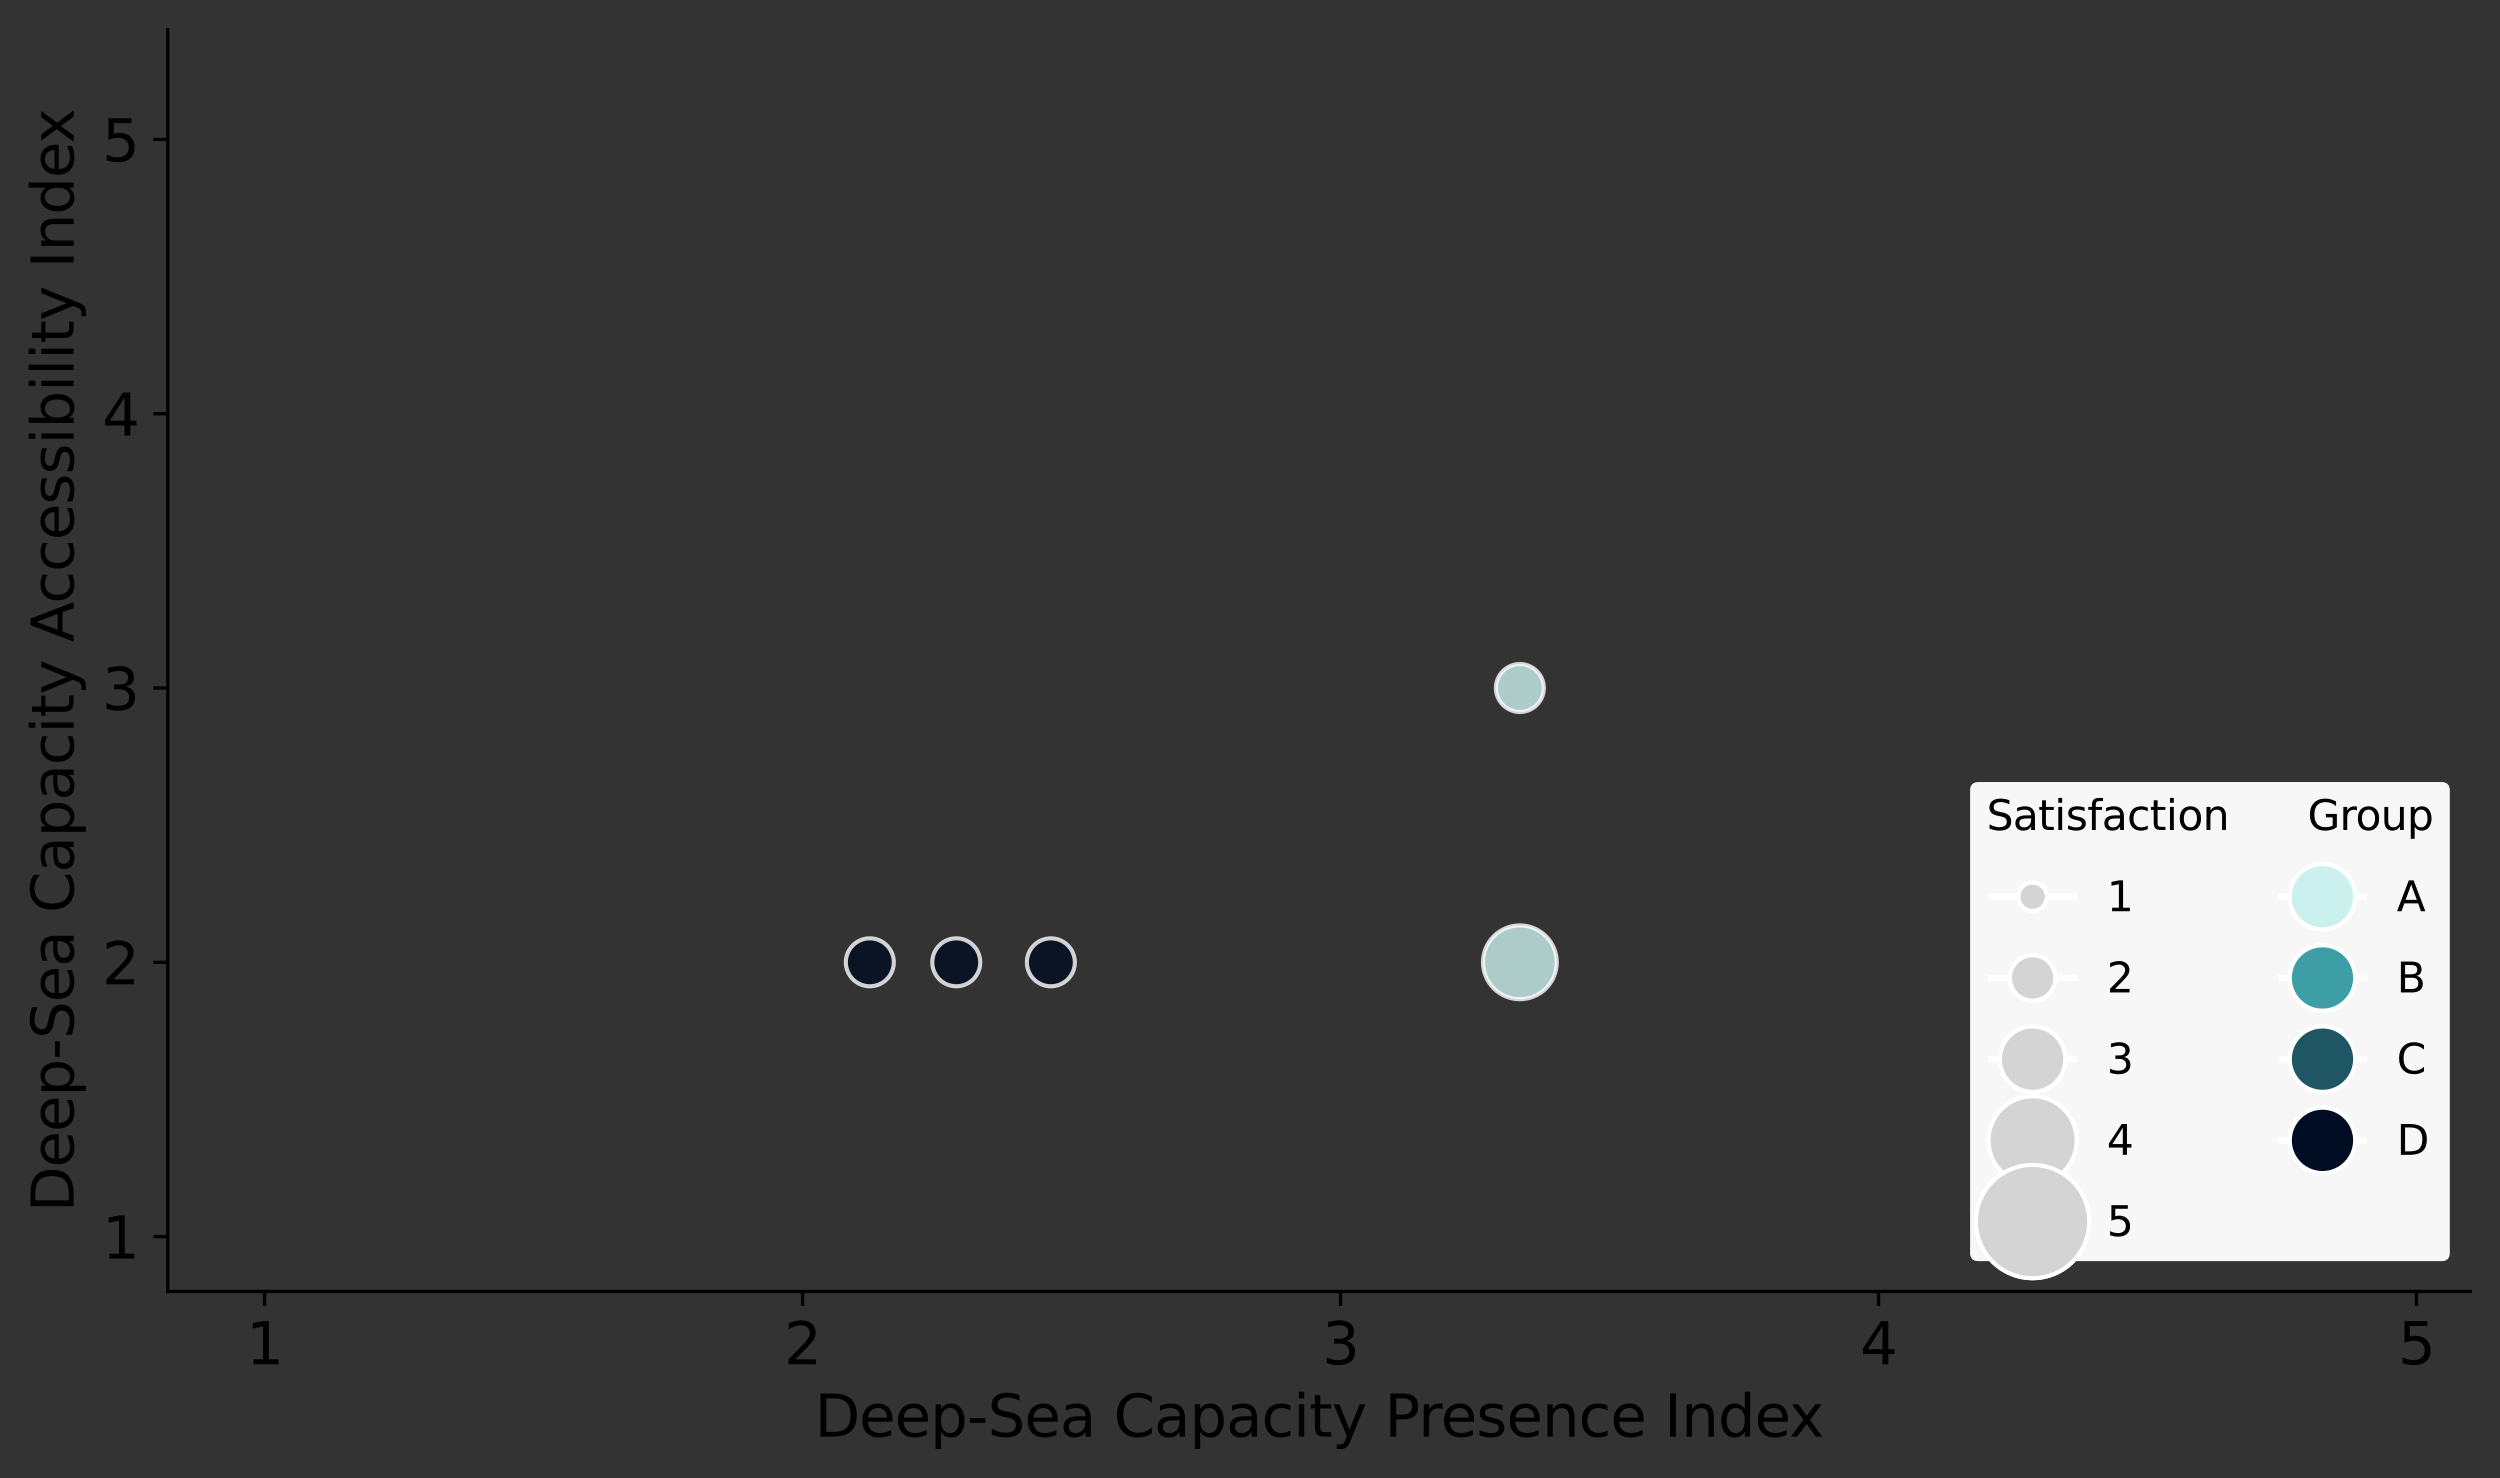 <?xml version="1.0" encoding="utf-8" standalone="no"?>
<!DOCTYPE svg PUBLIC "-//W3C//DTD SVG 1.1//EN"
  "http://www.w3.org/Graphics/SVG/1.1/DTD/svg11.dtd">
<svg xmlns:xlink="http://www.w3.org/1999/xlink" width="605.857pt" height="358.274pt" viewBox="0 0 605.857 358.274" xmlns="http://www.w3.org/2000/svg" version="1.1">
 <rect x="0" y="0" width="605.857" height="358.274" fill="#333333" stroke="none"/>
 <defs>
  <style type="text/css">*{stroke-linejoin: round; stroke-linecap: butt}</style>
 </defs>
 <g id="figure_1">
  <g id="patch_1">
   <path d="M 0 358.274 
L 605.857 358.274 
L 605.857 0 
L 0 0 
L 0 358.274 
z
" style="fill: none"/>
  </g>
  <g id="axes_1">
   <g id="patch_2">
    <path d="M 40.657 312.975 
L 598.657 312.975 
L 598.657 7.2 
L 40.657 7.2 
L 40.657 312.975 
z
" style="fill: none"/>
   </g>
   <g id="PathCollection_1">
    <path d="M 368.33 242.152 
C 370.702 242.152 372.977 241.209 374.654 239.532 
C 376.332 237.855 377.274 235.58 377.274 233.208 
C 377.274 230.836 376.332 228.56 374.654 226.883 
C 372.977 225.206 370.702 224.263 368.33 224.263 
C 365.958 224.263 363.683 225.206 362.005 226.883 
C 360.328 228.56 359.385 230.836 359.385 233.208 
C 359.385 235.58 360.328 237.855 362.005 239.532 
C 363.683 241.209 365.958 242.152 368.33 242.152 
z
" clip-path="url(#p5c97444341)" style="fill: #caf1ee; fill-opacity: 0.8; stroke: #ffffff; stroke-opacity: 0.8"/>
    <path d="M 254.671 239.017 
C 256.211 239.017 257.689 238.405 258.778 237.316 
C 259.868 236.226 260.48 234.748 260.48 233.208 
C 260.48 231.667 259.868 230.189 258.778 229.1 
C 257.689 228.01 256.211 227.398 254.671 227.398 
C 253.13 227.398 251.652 228.01 250.563 229.1 
C 249.473 230.189 248.861 231.667 248.861 233.208 
C 248.861 234.748 249.473 236.226 250.563 237.316 
C 251.652 238.405 253.13 239.017 254.671 239.017 
z
" clip-path="url(#p5c97444341)" style="fill: #000d22; fill-opacity: 0.8; stroke: #ffffff; stroke-opacity: 0.8"/>
    <path d="M 210.795 239.017 
C 212.335 239.017 213.813 238.405 214.903 237.316 
C 215.992 236.226 216.604 234.748 216.604 233.208 
C 216.604 231.667 215.992 230.189 214.903 229.1 
C 213.813 228.01 212.335 227.398 210.795 227.398 
C 209.254 227.398 207.776 228.01 206.687 229.1 
C 205.597 230.189 204.985 231.667 204.985 233.208 
C 204.985 234.748 205.597 236.226 206.687 237.316 
C 207.776 238.405 209.254 239.017 210.795 239.017 
z
" clip-path="url(#p5c97444341)" style="fill: #000d22; fill-opacity: 0.8; stroke: #ffffff; stroke-opacity: 0.8"/>
    <path d="M 368.33 172.544 
C 369.87 172.544 371.348 171.932 372.438 170.843 
C 373.527 169.753 374.139 168.275 374.139 166.735 
C 374.139 165.194 373.527 163.716 372.438 162.627 
C 371.348 161.537 369.87 160.925 368.33 160.925 
C 366.789 160.925 365.311 161.537 364.222 162.627 
C 363.132 163.716 362.52 165.194 362.52 166.735 
C 362.52 168.275 363.132 169.753 364.222 170.843 
C 365.311 171.932 366.789 172.544 368.33 172.544 
z
" clip-path="url(#p5c97444341)" style="fill: #caf1ee; fill-opacity: 0.8; stroke: #ffffff; stroke-opacity: 0.8"/>
    <path d="M 231.748 239.017 
C 233.288 239.017 234.766 238.405 235.856 237.316 
C 236.945 236.226 237.557 234.748 237.557 233.208 
C 237.557 231.667 236.945 230.189 235.856 229.1 
C 234.766 228.01 233.288 227.398 231.748 227.398 
C 230.207 227.398 228.729 228.01 227.64 229.1 
C 226.55 230.189 225.938 231.667 225.938 233.208 
C 225.938 234.748 226.55 236.226 227.64 237.316 
C 228.729 238.405 230.207 239.017 231.748 239.017 
z
" clip-path="url(#p5c97444341)" style="fill: #000d22; fill-opacity: 0.8; stroke: #ffffff; stroke-opacity: 0.8"/>
   </g>
   <g id="matplotlib.axis_1">
    <g id="xtick_1">
     <g id="line2d_1">
      <defs>
       <path id="m803b9fc4e2" d="M 0 0 
L 0 3.5 
" style="stroke: #000000; stroke-width: 0.8"/>
      </defs>
      <g>
       <use xlink:href="#m803b9fc4e2" x="64.124" y="312.975" style="stroke: #000000; stroke-width: 0.8"/>
      </g>
     </g>
     <g id="text_1">
      <!-- 1 -->
      <g transform="translate(59.67 330.613)scale(0.14 -0.14)">
       <defs>
        <path id="DejaVuSans-31" d="M 794 531 
L 1825 531 
L 1825 4091 
L 703 3866 
L 703 4441 
L 1819 4666 
L 2450 4666 
L 2450 531 
L 3481 531 
L 3481 0 
L 794 0 
L 794 531 
z
" transform="scale(0.016)"/>
       </defs>
       <use xlink:href="#DejaVuSans-31"/>
      </g>
     </g>
    </g>
    <g id="xtick_2">
     <g id="line2d_2">
      <g>
       <use xlink:href="#m803b9fc4e2" x="194.498" y="312.975" style="stroke: #000000; stroke-width: 0.8"/>
      </g>
     </g>
     <g id="text_2">
      <!-- 2 -->
      <g transform="translate(190.044 330.613)scale(0.14 -0.14)">
       <defs>
        <path id="DejaVuSans-32" d="M 1228 531 
L 3431 531 
L 3431 0 
L 469 0 
L 469 531 
Q 828 903 1448 1529 
Q 2069 2156 2228 2338 
Q 2531 2678 2651 2914 
Q 2772 3150 2772 3378 
Q 2772 3750 2511 3984 
Q 2250 4219 1831 4219 
Q 1534 4219 1204 4116 
Q 875 4013 500 3803 
L 500 4441 
Q 881 4594 1212 4672 
Q 1544 4750 1819 4750 
Q 2544 4750 2975 4387 
Q 3406 4025 3406 3419 
Q 3406 3131 3298 2873 
Q 3191 2616 2906 2266 
Q 2828 2175 2409 1742 
Q 1991 1309 1228 531 
z
" transform="scale(0.016)"/>
       </defs>
       <use xlink:href="#DejaVuSans-32"/>
      </g>
     </g>
    </g>
    <g id="xtick_3">
     <g id="line2d_3">
      <g>
       <use xlink:href="#m803b9fc4e2" x="324.872" y="312.975" style="stroke: #000000; stroke-width: 0.8"/>
      </g>
     </g>
     <g id="text_3">
      <!-- 3 -->
      <g transform="translate(320.418 330.613)scale(0.14 -0.14)">
       <defs>
        <path id="DejaVuSans-33" d="M 2597 2516 
Q 3050 2419 3304 2112 
Q 3559 1806 3559 1356 
Q 3559 666 3084 287 
Q 2609 -91 1734 -91 
Q 1441 -91 1130 -33 
Q 819 25 488 141 
L 488 750 
Q 750 597 1062 519 
Q 1375 441 1716 441 
Q 2309 441 2620 675 
Q 2931 909 2931 1356 
Q 2931 1769 2642 2001 
Q 2353 2234 1838 2234 
L 1294 2234 
L 1294 2753 
L 1863 2753 
Q 2328 2753 2575 2939 
Q 2822 3125 2822 3475 
Q 2822 3834 2567 4026 
Q 2313 4219 1838 4219 
Q 1578 4219 1281 4162 
Q 984 4106 628 3988 
L 628 4550 
Q 988 4650 1302 4700 
Q 1616 4750 1894 4750 
Q 2613 4750 3031 4423 
Q 3450 4097 3450 3541 
Q 3450 3153 3228 2886 
Q 3006 2619 2597 2516 
z
" transform="scale(0.016)"/>
       </defs>
       <use xlink:href="#DejaVuSans-33"/>
      </g>
     </g>
    </g>
    <g id="xtick_4">
     <g id="line2d_4">
      <g>
       <use xlink:href="#m803b9fc4e2" x="455.246" y="312.975" style="stroke: #000000; stroke-width: 0.8"/>
      </g>
     </g>
     <g id="text_4">
      <!-- 4 -->
      <g transform="translate(450.792 330.613)scale(0.14 -0.14)">
       <defs>
        <path id="DejaVuSans-34" d="M 2419 4116 
L 825 1625 
L 2419 1625 
L 2419 4116 
z
M 2253 4666 
L 3047 4666 
L 3047 1625 
L 3713 1625 
L 3713 1100 
L 3047 1100 
L 3047 0 
L 2419 0 
L 2419 1100 
L 313 1100 
L 313 1709 
L 2253 4666 
z
" transform="scale(0.016)"/>
       </defs>
       <use xlink:href="#DejaVuSans-34"/>
      </g>
     </g>
    </g>
    <g id="xtick_5">
     <g id="line2d_5">
      <g>
       <use xlink:href="#m803b9fc4e2" x="585.619" y="312.975" style="stroke: #000000; stroke-width: 0.8"/>
      </g>
     </g>
     <g id="text_5">
      <!-- 5 -->
      <g transform="translate(581.166 330.613)scale(0.14 -0.14)">
       <defs>
        <path id="DejaVuSans-35" d="M 691 4666 
L 3169 4666 
L 3169 4134 
L 1269 4134 
L 1269 2991 
Q 1406 3038 1543 3061 
Q 1681 3084 1819 3084 
Q 2600 3084 3056 2656 
Q 3513 2228 3513 1497 
Q 3513 744 3044 326 
Q 2575 -91 1722 -91 
Q 1428 -91 1123 -41 
Q 819 9 494 109 
L 494 744 
Q 775 591 1075 516 
Q 1375 441 1709 441 
Q 2250 441 2565 725 
Q 2881 1009 2881 1497 
Q 2881 1984 2565 2268 
Q 2250 2553 1709 2553 
Q 1456 2553 1204 2497 
Q 953 2441 691 2322 
L 691 4666 
z
" transform="scale(0.016)"/>
       </defs>
       <use xlink:href="#DejaVuSans-35"/>
      </g>
     </g>
    </g>
    <g id="text_6">
     <!-- Deep-Sea Capacity Presence Index -->
     <g transform="translate(197.431 348.162)scale(0.14 -0.14)">
      <defs>
       <path id="DejaVuSans-44" d="M 1259 4147 
L 1259 519 
L 2022 519 
Q 2988 519 3436 956 
Q 3884 1394 3884 2338 
Q 3884 3275 3436 3711 
Q 2988 4147 2022 4147 
L 1259 4147 
z
M 628 4666 
L 1925 4666 
Q 3281 4666 3915 4102 
Q 4550 3538 4550 2338 
Q 4550 1131 3912 565 
Q 3275 0 1925 0 
L 628 0 
L 628 4666 
z
" transform="scale(0.016)"/>
       <path id="DejaVuSans-65" d="M 3597 1894 
L 3597 1613 
L 953 1613 
Q 991 1019 1311 708 
Q 1631 397 2203 397 
Q 2534 397 2845 478 
Q 3156 559 3463 722 
L 3463 178 
Q 3153 47 2828 -22 
Q 2503 -91 2169 -91 
Q 1331 -91 842 396 
Q 353 884 353 1716 
Q 353 2575 817 3079 
Q 1281 3584 2069 3584 
Q 2775 3584 3186 3129 
Q 3597 2675 3597 1894 
z
M 3022 2063 
Q 3016 2534 2758 2815 
Q 2500 3097 2075 3097 
Q 1594 3097 1305 2825 
Q 1016 2553 972 2059 
L 3022 2063 
z
" transform="scale(0.016)"/>
       <path id="DejaVuSans-70" d="M 1159 525 
L 1159 -1331 
L 581 -1331 
L 581 3500 
L 1159 3500 
L 1159 2969 
Q 1341 3281 1617 3432 
Q 1894 3584 2278 3584 
Q 2916 3584 3314 3078 
Q 3713 2572 3713 1747 
Q 3713 922 3314 415 
Q 2916 -91 2278 -91 
Q 1894 -91 1617 61 
Q 1341 213 1159 525 
z
M 3116 1747 
Q 3116 2381 2855 2742 
Q 2594 3103 2138 3103 
Q 1681 3103 1420 2742 
Q 1159 2381 1159 1747 
Q 1159 1113 1420 752 
Q 1681 391 2138 391 
Q 2594 391 2855 752 
Q 3116 1113 3116 1747 
z
" transform="scale(0.016)"/>
       <path id="DejaVuSans-2d" d="M 313 2009 
L 1997 2009 
L 1997 1497 
L 313 1497 
L 313 2009 
z
" transform="scale(0.016)"/>
       <path id="DejaVuSans-53" d="M 3425 4513 
L 3425 3897 
Q 3066 4069 2747 4153 
Q 2428 4238 2131 4238 
Q 1616 4238 1336 4038 
Q 1056 3838 1056 3469 
Q 1056 3159 1242 3001 
Q 1428 2844 1947 2747 
L 2328 2669 
Q 3034 2534 3370 2195 
Q 3706 1856 3706 1288 
Q 3706 609 3251 259 
Q 2797 -91 1919 -91 
Q 1588 -91 1214 -16 
Q 841 59 441 206 
L 441 856 
Q 825 641 1194 531 
Q 1563 422 1919 422 
Q 2459 422 2753 634 
Q 3047 847 3047 1241 
Q 3047 1584 2836 1778 
Q 2625 1972 2144 2069 
L 1759 2144 
Q 1053 2284 737 2584 
Q 422 2884 422 3419 
Q 422 4038 858 4394 
Q 1294 4750 2059 4750 
Q 2388 4750 2728 4690 
Q 3069 4631 3425 4513 
z
" transform="scale(0.016)"/>
       <path id="DejaVuSans-61" d="M 2194 1759 
Q 1497 1759 1228 1600 
Q 959 1441 959 1056 
Q 959 750 1161 570 
Q 1363 391 1709 391 
Q 2188 391 2477 730 
Q 2766 1069 2766 1631 
L 2766 1759 
L 2194 1759 
z
M 3341 1997 
L 3341 0 
L 2766 0 
L 2766 531 
Q 2569 213 2275 61 
Q 1981 -91 1556 -91 
Q 1019 -91 701 211 
Q 384 513 384 1019 
Q 384 1609 779 1909 
Q 1175 2209 1959 2209 
L 2766 2209 
L 2766 2266 
Q 2766 2663 2505 2880 
Q 2244 3097 1772 3097 
Q 1472 3097 1187 3025 
Q 903 2953 641 2809 
L 641 3341 
Q 956 3463 1253 3523 
Q 1550 3584 1831 3584 
Q 2591 3584 2966 3190 
Q 3341 2797 3341 1997 
z
" transform="scale(0.016)"/>
       <path id="DejaVuSans-20" transform="scale(0.016)"/>
       <path id="DejaVuSans-43" d="M 4122 4306 
L 4122 3641 
Q 3803 3938 3442 4084 
Q 3081 4231 2675 4231 
Q 1875 4231 1450 3742 
Q 1025 3253 1025 2328 
Q 1025 1406 1450 917 
Q 1875 428 2675 428 
Q 3081 428 3442 575 
Q 3803 722 4122 1019 
L 4122 359 
Q 3791 134 3420 21 
Q 3050 -91 2638 -91 
Q 1578 -91 968 557 
Q 359 1206 359 2328 
Q 359 3453 968 4101 
Q 1578 4750 2638 4750 
Q 3056 4750 3426 4639 
Q 3797 4528 4122 4306 
z
" transform="scale(0.016)"/>
       <path id="DejaVuSans-63" d="M 3122 3366 
L 3122 2828 
Q 2878 2963 2633 3030 
Q 2388 3097 2138 3097 
Q 1578 3097 1268 2742 
Q 959 2388 959 1747 
Q 959 1106 1268 751 
Q 1578 397 2138 397 
Q 2388 397 2633 464 
Q 2878 531 3122 666 
L 3122 134 
Q 2881 22 2623 -34 
Q 2366 -91 2075 -91 
Q 1284 -91 818 406 
Q 353 903 353 1747 
Q 353 2603 823 3093 
Q 1294 3584 2113 3584 
Q 2378 3584 2631 3529 
Q 2884 3475 3122 3366 
z
" transform="scale(0.016)"/>
       <path id="DejaVuSans-69" d="M 603 3500 
L 1178 3500 
L 1178 0 
L 603 0 
L 603 3500 
z
M 603 4863 
L 1178 4863 
L 1178 4134 
L 603 4134 
L 603 4863 
z
" transform="scale(0.016)"/>
       <path id="DejaVuSans-74" d="M 1172 4494 
L 1172 3500 
L 2356 3500 
L 2356 3053 
L 1172 3053 
L 1172 1153 
Q 1172 725 1289 603 
Q 1406 481 1766 481 
L 2356 481 
L 2356 0 
L 1766 0 
Q 1100 0 847 248 
Q 594 497 594 1153 
L 594 3053 
L 172 3053 
L 172 3500 
L 594 3500 
L 594 4494 
L 1172 4494 
z
" transform="scale(0.016)"/>
       <path id="DejaVuSans-79" d="M 2059 -325 
Q 1816 -950 1584 -1140 
Q 1353 -1331 966 -1331 
L 506 -1331 
L 506 -850 
L 844 -850 
Q 1081 -850 1212 -737 
Q 1344 -625 1503 -206 
L 1606 56 
L 191 3500 
L 800 3500 
L 1894 763 
L 2988 3500 
L 3597 3500 
L 2059 -325 
z
" transform="scale(0.016)"/>
       <path id="DejaVuSans-50" d="M 1259 4147 
L 1259 2394 
L 2053 2394 
Q 2494 2394 2734 2622 
Q 2975 2850 2975 3272 
Q 2975 3691 2734 3919 
Q 2494 4147 2053 4147 
L 1259 4147 
z
M 628 4666 
L 2053 4666 
Q 2838 4666 3239 4311 
Q 3641 3956 3641 3272 
Q 3641 2581 3239 2228 
Q 2838 1875 2053 1875 
L 1259 1875 
L 1259 0 
L 628 0 
L 628 4666 
z
" transform="scale(0.016)"/>
       <path id="DejaVuSans-72" d="M 2631 2963 
Q 2534 3019 2420 3045 
Q 2306 3072 2169 3072 
Q 1681 3072 1420 2755 
Q 1159 2438 1159 1844 
L 1159 0 
L 581 0 
L 581 3500 
L 1159 3500 
L 1159 2956 
Q 1341 3275 1631 3429 
Q 1922 3584 2338 3584 
Q 2397 3584 2469 3576 
Q 2541 3569 2628 3553 
L 2631 2963 
z
" transform="scale(0.016)"/>
       <path id="DejaVuSans-73" d="M 2834 3397 
L 2834 2853 
Q 2591 2978 2328 3040 
Q 2066 3103 1784 3103 
Q 1356 3103 1142 2972 
Q 928 2841 928 2578 
Q 928 2378 1081 2264 
Q 1234 2150 1697 2047 
L 1894 2003 
Q 2506 1872 2764 1633 
Q 3022 1394 3022 966 
Q 3022 478 2636 193 
Q 2250 -91 1575 -91 
Q 1294 -91 989 -36 
Q 684 19 347 128 
L 347 722 
Q 666 556 975 473 
Q 1284 391 1588 391 
Q 1994 391 2212 530 
Q 2431 669 2431 922 
Q 2431 1156 2273 1281 
Q 2116 1406 1581 1522 
L 1381 1569 
Q 847 1681 609 1914 
Q 372 2147 372 2553 
Q 372 3047 722 3315 
Q 1072 3584 1716 3584 
Q 2034 3584 2315 3537 
Q 2597 3491 2834 3397 
z
" transform="scale(0.016)"/>
       <path id="DejaVuSans-6e" d="M 3513 2113 
L 3513 0 
L 2938 0 
L 2938 2094 
Q 2938 2591 2744 2837 
Q 2550 3084 2163 3084 
Q 1697 3084 1428 2787 
Q 1159 2491 1159 1978 
L 1159 0 
L 581 0 
L 581 3500 
L 1159 3500 
L 1159 2956 
Q 1366 3272 1645 3428 
Q 1925 3584 2291 3584 
Q 2894 3584 3203 3211 
Q 3513 2838 3513 2113 
z
" transform="scale(0.016)"/>
       <path id="DejaVuSans-49" d="M 628 4666 
L 1259 4666 
L 1259 0 
L 628 0 
L 628 4666 
z
" transform="scale(0.016)"/>
       <path id="DejaVuSans-64" d="M 2906 2969 
L 2906 4863 
L 3481 4863 
L 3481 0 
L 2906 0 
L 2906 525 
Q 2725 213 2448 61 
Q 2172 -91 1784 -91 
Q 1150 -91 751 415 
Q 353 922 353 1747 
Q 353 2572 751 3078 
Q 1150 3584 1784 3584 
Q 2172 3584 2448 3432 
Q 2725 3281 2906 2969 
z
M 947 1747 
Q 947 1113 1208 752 
Q 1469 391 1925 391 
Q 2381 391 2643 752 
Q 2906 1113 2906 1747 
Q 2906 2381 2643 2742 
Q 2381 3103 1925 3103 
Q 1469 3103 1208 2742 
Q 947 2381 947 1747 
z
" transform="scale(0.016)"/>
       <path id="DejaVuSans-78" d="M 3513 3500 
L 2247 1797 
L 3578 0 
L 2900 0 
L 1881 1375 
L 863 0 
L 184 0 
L 1544 1831 
L 300 3500 
L 978 3500 
L 1906 2253 
L 2834 3500 
L 3513 3500 
z
" transform="scale(0.016)"/>
      </defs>
      <use xlink:href="#DejaVuSans-44"/>
      <use xlink:href="#DejaVuSans-65" x="77.002"/>
      <use xlink:href="#DejaVuSans-65" x="138.525"/>
      <use xlink:href="#DejaVuSans-70" x="200.049"/>
      <use xlink:href="#DejaVuSans-2d" x="263.525"/>
      <use xlink:href="#DejaVuSans-53" x="299.609"/>
      <use xlink:href="#DejaVuSans-65" x="363.086"/>
      <use xlink:href="#DejaVuSans-61" x="424.609"/>
      <use xlink:href="#DejaVuSans-20" x="485.889"/>
      <use xlink:href="#DejaVuSans-43" x="517.676"/>
      <use xlink:href="#DejaVuSans-61" x="587.5"/>
      <use xlink:href="#DejaVuSans-70" x="648.779"/>
      <use xlink:href="#DejaVuSans-61" x="712.256"/>
      <use xlink:href="#DejaVuSans-63" x="773.535"/>
      <use xlink:href="#DejaVuSans-69" x="828.516"/>
      <use xlink:href="#DejaVuSans-74" x="856.299"/>
      <use xlink:href="#DejaVuSans-79" x="895.508"/>
      <use xlink:href="#DejaVuSans-20" x="954.688"/>
      <use xlink:href="#DejaVuSans-50" x="986.475"/>
      <use xlink:href="#DejaVuSans-72" x="1045.027"/>
      <use xlink:href="#DejaVuSans-65" x="1083.891"/>
      <use xlink:href="#DejaVuSans-73" x="1145.414"/>
      <use xlink:href="#DejaVuSans-65" x="1197.514"/>
      <use xlink:href="#DejaVuSans-6e" x="1259.037"/>
      <use xlink:href="#DejaVuSans-63" x="1322.416"/>
      <use xlink:href="#DejaVuSans-65" x="1377.396"/>
      <use xlink:href="#DejaVuSans-20" x="1438.92"/>
      <use xlink:href="#DejaVuSans-49" x="1470.707"/>
      <use xlink:href="#DejaVuSans-6e" x="1500.199"/>
      <use xlink:href="#DejaVuSans-64" x="1563.578"/>
      <use xlink:href="#DejaVuSans-65" x="1627.055"/>
      <use xlink:href="#DejaVuSans-78" x="1686.828"/>
     </g>
    </g>
   </g>
   <g id="matplotlib.axis_2">
    <g id="ytick_1">
     <g id="line2d_6">
      <defs>
       <path id="mad83c61c3f" d="M 0 0 
L -3.5 0 
" style="stroke: #000000; stroke-width: 0.8"/>
      </defs>
      <g>
       <use xlink:href="#mad83c61c3f" x="40.657" y="299.68" style="stroke: #000000; stroke-width: 0.8"/>
      </g>
     </g>
     <g id="text_7">
      <!-- 1 -->
      <g transform="translate(24.749 304.999)scale(0.14 -0.14)">
       <use xlink:href="#DejaVuSans-31"/>
      </g>
     </g>
    </g>
    <g id="ytick_2">
     <g id="line2d_7">
      <g>
       <use xlink:href="#mad83c61c3f" x="40.657" y="233.208" style="stroke: #000000; stroke-width: 0.8"/>
      </g>
     </g>
     <g id="text_8">
      <!-- 2 -->
      <g transform="translate(24.749 238.527)scale(0.14 -0.14)">
       <use xlink:href="#DejaVuSans-32"/>
      </g>
     </g>
    </g>
    <g id="ytick_3">
     <g id="line2d_8">
      <g>
       <use xlink:href="#mad83c61c3f" x="40.657" y="166.735" style="stroke: #000000; stroke-width: 0.8"/>
      </g>
     </g>
     <g id="text_9">
      <!-- 3 -->
      <g transform="translate(24.749 172.054)scale(0.14 -0.14)">
       <use xlink:href="#DejaVuSans-33"/>
      </g>
     </g>
    </g>
    <g id="ytick_4">
     <g id="line2d_9">
      <g>
       <use xlink:href="#mad83c61c3f" x="40.657" y="100.262" style="stroke: #000000; stroke-width: 0.8"/>
      </g>
     </g>
     <g id="text_10">
      <!-- 4 -->
      <g transform="translate(24.749 105.581)scale(0.14 -0.14)">
       <use xlink:href="#DejaVuSans-34"/>
      </g>
     </g>
    </g>
    <g id="ytick_5">
     <g id="line2d_10">
      <g>
       <use xlink:href="#mad83c61c3f" x="40.657" y="33.789" style="stroke: #000000; stroke-width: 0.8"/>
      </g>
     </g>
     <g id="text_11">
      <!-- 5 -->
      <g transform="translate(24.749 39.108)scale(0.14 -0.14)">
       <use xlink:href="#DejaVuSans-35"/>
      </g>
     </g>
    </g>
    <g id="text_12">
     <!-- Deep-Sea Capacity Accessibility Index -->
     <g transform="translate(17.838 293.715)rotate(-90)scale(0.14 -0.14)">
      <defs>
       <path id="DejaVuSans-41" d="M 2188 4044 
L 1331 1722 
L 3047 1722 
L 2188 4044 
z
M 1831 4666 
L 2547 4666 
L 4325 0 
L 3669 0 
L 3244 1197 
L 1141 1197 
L 716 0 
L 50 0 
L 1831 4666 
z
" transform="scale(0.016)"/>
       <path id="DejaVuSans-62" d="M 3116 1747 
Q 3116 2381 2855 2742 
Q 2594 3103 2138 3103 
Q 1681 3103 1420 2742 
Q 1159 2381 1159 1747 
Q 1159 1113 1420 752 
Q 1681 391 2138 391 
Q 2594 391 2855 752 
Q 3116 1113 3116 1747 
z
M 1159 2969 
Q 1341 3281 1617 3432 
Q 1894 3584 2278 3584 
Q 2916 3584 3314 3078 
Q 3713 2572 3713 1747 
Q 3713 922 3314 415 
Q 2916 -91 2278 -91 
Q 1894 -91 1617 61 
Q 1341 213 1159 525 
L 1159 0 
L 581 0 
L 581 4863 
L 1159 4863 
L 1159 2969 
z
" transform="scale(0.016)"/>
       <path id="DejaVuSans-6c" d="M 603 4863 
L 1178 4863 
L 1178 0 
L 603 0 
L 603 4863 
z
" transform="scale(0.016)"/>
      </defs>
      <use xlink:href="#DejaVuSans-44"/>
      <use xlink:href="#DejaVuSans-65" x="77.002"/>
      <use xlink:href="#DejaVuSans-65" x="138.525"/>
      <use xlink:href="#DejaVuSans-70" x="200.049"/>
      <use xlink:href="#DejaVuSans-2d" x="263.525"/>
      <use xlink:href="#DejaVuSans-53" x="299.609"/>
      <use xlink:href="#DejaVuSans-65" x="363.086"/>
      <use xlink:href="#DejaVuSans-61" x="424.609"/>
      <use xlink:href="#DejaVuSans-20" x="485.889"/>
      <use xlink:href="#DejaVuSans-43" x="517.676"/>
      <use xlink:href="#DejaVuSans-61" x="587.5"/>
      <use xlink:href="#DejaVuSans-70" x="648.779"/>
      <use xlink:href="#DejaVuSans-61" x="712.256"/>
      <use xlink:href="#DejaVuSans-63" x="773.535"/>
      <use xlink:href="#DejaVuSans-69" x="828.516"/>
      <use xlink:href="#DejaVuSans-74" x="856.299"/>
      <use xlink:href="#DejaVuSans-79" x="895.508"/>
      <use xlink:href="#DejaVuSans-20" x="954.688"/>
      <use xlink:href="#DejaVuSans-41" x="986.475"/>
      <use xlink:href="#DejaVuSans-63" x="1053.133"/>
      <use xlink:href="#DejaVuSans-63" x="1108.113"/>
      <use xlink:href="#DejaVuSans-65" x="1163.094"/>
      <use xlink:href="#DejaVuSans-73" x="1224.617"/>
      <use xlink:href="#DejaVuSans-73" x="1276.717"/>
      <use xlink:href="#DejaVuSans-69" x="1328.816"/>
      <use xlink:href="#DejaVuSans-62" x="1356.6"/>
      <use xlink:href="#DejaVuSans-69" x="1420.076"/>
      <use xlink:href="#DejaVuSans-6c" x="1447.859"/>
      <use xlink:href="#DejaVuSans-69" x="1475.643"/>
      <use xlink:href="#DejaVuSans-74" x="1503.426"/>
      <use xlink:href="#DejaVuSans-79" x="1542.635"/>
      <use xlink:href="#DejaVuSans-20" x="1601.814"/>
      <use xlink:href="#DejaVuSans-49" x="1633.602"/>
      <use xlink:href="#DejaVuSans-6e" x="1663.094"/>
      <use xlink:href="#DejaVuSans-64" x="1726.473"/>
      <use xlink:href="#DejaVuSans-65" x="1789.949"/>
      <use xlink:href="#DejaVuSans-78" x="1849.723"/>
     </g>
    </g>
   </g>
   <g id="patch_3">
    <path d="M 40.657 312.975 
L 40.657 7.2 
" style="fill: none; stroke: #000000; stroke-width: 0.8; stroke-linejoin: miter; stroke-linecap: square"/>
   </g>
   <g id="patch_4">
    <path d="M 40.657 312.975 
L 598.657 312.975 
" style="fill: none; stroke: #000000; stroke-width: 0.8; stroke-linejoin: miter; stroke-linecap: square"/>
   </g>
   <g id="legend_1">
    <g id="patch_5">
     <path d="M 479.463 305.618 
L 591.657 305.618 
Q 593.657 305.618 593.657 303.618 
L 593.657 191.549 
Q 593.657 189.549 591.657 189.549 
L 479.463 189.549 
Q 477.463 189.549 477.463 191.549 
L 477.463 303.618 
Q 477.463 305.618 479.463 305.618 
z
" style="fill: #ffffff; opacity: 0.8"/>
    </g>
    <g id="text_13">
     <!-- Satisfaction      Group -->
     <g transform="translate(481.463 201.148)scale(0.1 -0.1)">
      <defs>
       <path id="DejaVuSans-66" d="M 2375 4863 
L 2375 4384 
L 1825 4384 
Q 1516 4384 1395 4259 
Q 1275 4134 1275 3809 
L 1275 3500 
L 2222 3500 
L 2222 3053 
L 1275 3053 
L 1275 0 
L 697 0 
L 697 3053 
L 147 3053 
L 147 3500 
L 697 3500 
L 697 3744 
Q 697 4328 969 4595 
Q 1241 4863 1831 4863 
L 2375 4863 
z
" transform="scale(0.016)"/>
       <path id="DejaVuSans-6f" d="M 1959 3097 
Q 1497 3097 1228 2736 
Q 959 2375 959 1747 
Q 959 1119 1226 758 
Q 1494 397 1959 397 
Q 2419 397 2687 759 
Q 2956 1122 2956 1747 
Q 2956 2369 2687 2733 
Q 2419 3097 1959 3097 
z
M 1959 3584 
Q 2709 3584 3137 3096 
Q 3566 2609 3566 1747 
Q 3566 888 3137 398 
Q 2709 -91 1959 -91 
Q 1206 -91 779 398 
Q 353 888 353 1747 
Q 353 2609 779 3096 
Q 1206 3584 1959 3584 
z
" transform="scale(0.016)"/>
       <path id="DejaVuSans-47" d="M 3809 666 
L 3809 1919 
L 2778 1919 
L 2778 2438 
L 4434 2438 
L 4434 434 
Q 4069 175 3628 42 
Q 3188 -91 2688 -91 
Q 1594 -91 976 548 
Q 359 1188 359 2328 
Q 359 3472 976 4111 
Q 1594 4750 2688 4750 
Q 3144 4750 3555 4637 
Q 3966 4525 4313 4306 
L 4313 3634 
Q 3963 3931 3569 4081 
Q 3175 4231 2741 4231 
Q 1884 4231 1454 3753 
Q 1025 3275 1025 2328 
Q 1025 1384 1454 906 
Q 1884 428 2741 428 
Q 3075 428 3337 486 
Q 3600 544 3809 666 
z
" transform="scale(0.016)"/>
       <path id="DejaVuSans-75" d="M 544 1381 
L 544 3500 
L 1119 3500 
L 1119 1403 
Q 1119 906 1312 657 
Q 1506 409 1894 409 
Q 2359 409 2629 706 
Q 2900 1003 2900 1516 
L 2900 3500 
L 3475 3500 
L 3475 0 
L 2900 0 
L 2900 538 
Q 2691 219 2414 64 
Q 2138 -91 1772 -91 
Q 1169 -91 856 284 
Q 544 659 544 1381 
z
M 1991 3584 
L 1991 3584 
z
" transform="scale(0.016)"/>
      </defs>
      <use xlink:href="#DejaVuSans-53"/>
      <use xlink:href="#DejaVuSans-61" x="63.477"/>
      <use xlink:href="#DejaVuSans-74" x="124.756"/>
      <use xlink:href="#DejaVuSans-69" x="163.965"/>
      <use xlink:href="#DejaVuSans-73" x="191.748"/>
      <use xlink:href="#DejaVuSans-66" x="243.848"/>
      <use xlink:href="#DejaVuSans-61" x="279.053"/>
      <use xlink:href="#DejaVuSans-63" x="340.332"/>
      <use xlink:href="#DejaVuSans-74" x="395.312"/>
      <use xlink:href="#DejaVuSans-69" x="434.521"/>
      <use xlink:href="#DejaVuSans-6f" x="462.305"/>
      <use xlink:href="#DejaVuSans-6e" x="523.486"/>
      <use xlink:href="#DejaVuSans-20" x="586.865"/>
      <use xlink:href="#DejaVuSans-20" x="618.652"/>
      <use xlink:href="#DejaVuSans-20" x="650.439"/>
      <use xlink:href="#DejaVuSans-20" x="682.227"/>
      <use xlink:href="#DejaVuSans-20" x="714.014"/>
      <use xlink:href="#DejaVuSans-20" x="745.801"/>
      <use xlink:href="#DejaVuSans-47" x="777.588"/>
      <use xlink:href="#DejaVuSans-72" x="855.078"/>
      <use xlink:href="#DejaVuSans-6f" x="893.941"/>
      <use xlink:href="#DejaVuSans-75" x="955.123"/>
      <use xlink:href="#DejaVuSans-70" x="1018.502"/>
     </g>
    </g>
    <g id="line2d_11">
     <path d="M 482.583 217.326 
L 492.583 217.326 
L 502.583 217.326 
" style="fill: none; stroke: #ffffff; stroke-width: 1.5; stroke-linecap: square"/>
     <defs>
      <path id="m93d992d0ce" d="M 0 3.449 
C 0.915 3.449 1.792 3.086 2.439 2.439 
C 3.086 1.792 3.449 0.915 3.449 0 
C 3.449 -0.915 3.086 -1.792 2.439 -2.439 
C 1.792 -3.086 0.915 -3.449 0 -3.449 
C -0.915 -3.449 -1.792 -3.086 -2.439 -2.439 
C -3.086 -1.792 -3.449 -0.915 -3.449 0 
C -3.449 0.915 -3.086 1.792 -2.439 2.439 
C -1.792 3.086 -0.915 3.449 0 3.449 
z
" style="stroke: #ffffff"/>
     </defs>
     <g>
      <use xlink:href="#m93d992d0ce" x="492.583" y="217.326" style="fill: #d4d4d4; stroke: #ffffff"/>
     </g>
    </g>
    <g id="text_14">
     <!-- 1      -->
     <g transform="translate(510.583 220.826)scale(0.1 -0.1)">
      <use xlink:href="#DejaVuSans-31"/>
      <use xlink:href="#DejaVuSans-20" x="63.623"/>
      <use xlink:href="#DejaVuSans-20" x="95.41"/>
      <use xlink:href="#DejaVuSans-20" x="127.197"/>
      <use xlink:href="#DejaVuSans-20" x="158.984"/>
      <use xlink:href="#DejaVuSans-20" x="190.771"/>
     </g>
    </g>
    <g id="line2d_12">
     <path d="M 482.583 237.004 
L 492.583 237.004 
L 502.583 237.004 
" style="fill: none; stroke: #ffffff; stroke-width: 1.5; stroke-linecap: square"/>
     <defs>
      <path id="m9286b20ab6" d="M 0 5.5 
C 1.459 5.5 2.858 4.92 3.889 3.889 
C 4.92 2.858 5.5 1.459 5.5 0 
C 5.5 -1.459 4.92 -2.858 3.889 -3.889 
C 2.858 -4.92 1.459 -5.5 0 -5.5 
C -1.459 -5.5 -2.858 -4.92 -3.889 -3.889 
C -4.92 -2.858 -5.5 -1.459 -5.5 0 
C -5.5 1.459 -4.92 2.858 -3.889 3.889 
C -2.858 4.92 -1.459 5.5 0 5.5 
z
" style="stroke: #ffffff"/>
     </defs>
     <g>
      <use xlink:href="#m9286b20ab6" x="492.583" y="237.004" style="fill: #d4d4d4; stroke: #ffffff"/>
     </g>
    </g>
    <g id="text_15">
     <!-- 2      -->
     <g transform="translate(510.583 240.504)scale(0.1 -0.1)">
      <use xlink:href="#DejaVuSans-32"/>
      <use xlink:href="#DejaVuSans-20" x="63.623"/>
      <use xlink:href="#DejaVuSans-20" x="95.41"/>
      <use xlink:href="#DejaVuSans-20" x="127.197"/>
      <use xlink:href="#DejaVuSans-20" x="158.984"/>
      <use xlink:href="#DejaVuSans-20" x="190.771"/>
     </g>
    </g>
    <g id="line2d_13">
     <path d="M 482.583 256.682 
L 492.583 256.682 
L 502.583 256.682 
" style="fill: none; stroke: #ffffff; stroke-width: 1.5; stroke-linecap: square"/>
     <defs>
      <path id="m98c9e69b25" d="M 0 7.928 
C 2.103 7.928 4.119 7.093 5.606 5.606 
C 7.093 4.119 7.928 2.103 7.928 0 
C 7.928 -2.103 7.093 -4.119 5.606 -5.606 
C 4.119 -7.093 2.103 -7.928 0 -7.928 
C -2.103 -7.928 -4.119 -7.093 -5.606 -5.606 
C -7.093 -4.119 -7.928 -2.103 -7.928 0 
C -7.928 2.103 -7.093 4.119 -5.606 5.606 
C -4.119 7.093 -2.103 7.928 0 7.928 
z
" style="stroke: #ffffff"/>
     </defs>
     <g>
      <use xlink:href="#m98c9e69b25" x="492.583" y="256.682" style="fill: #d4d4d4; stroke: #ffffff"/>
     </g>
    </g>
    <g id="text_16">
     <!-- 3      -->
     <g transform="translate(510.583 260.182)scale(0.1 -0.1)">
      <use xlink:href="#DejaVuSans-33"/>
      <use xlink:href="#DejaVuSans-20" x="63.623"/>
      <use xlink:href="#DejaVuSans-20" x="95.41"/>
      <use xlink:href="#DejaVuSans-20" x="127.197"/>
      <use xlink:href="#DejaVuSans-20" x="158.984"/>
      <use xlink:href="#DejaVuSans-20" x="190.771"/>
     </g>
    </g>
    <g id="line2d_14">
     <path d="M 482.583 276.36 
L 492.583 276.36 
L 502.583 276.36 
" style="fill: none; stroke: #ffffff; stroke-width: 1.5; stroke-linecap: square"/>
     <defs>
      <path id="m84c5ca3f0c" d="M 0 10.682 
C 2.833 10.682 5.55 9.557 7.554 7.554 
C 9.557 5.55 10.682 2.833 10.682 0 
C 10.682 -2.833 9.557 -5.55 7.554 -7.554 
C 5.55 -9.557 2.833 -10.682 0 -10.682 
C -2.833 -10.682 -5.55 -9.557 -7.554 -7.554 
C -9.557 -5.55 -10.682 -2.833 -10.682 0 
C -10.682 2.833 -9.557 5.55 -7.554 7.554 
C -5.55 9.557 -2.833 10.682 0 10.682 
z
" style="stroke: #ffffff"/>
     </defs>
     <g>
      <use xlink:href="#m84c5ca3f0c" x="492.583" y="276.36" style="fill: #d4d4d4; stroke: #ffffff"/>
     </g>
    </g>
    <g id="text_17">
     <!-- 4      -->
     <g transform="translate(510.583 279.86)scale(0.1 -0.1)">
      <use xlink:href="#DejaVuSans-34"/>
      <use xlink:href="#DejaVuSans-20" x="63.623"/>
      <use xlink:href="#DejaVuSans-20" x="95.41"/>
      <use xlink:href="#DejaVuSans-20" x="127.197"/>
      <use xlink:href="#DejaVuSans-20" x="158.984"/>
      <use xlink:href="#DejaVuSans-20" x="190.771"/>
     </g>
    </g>
    <g id="line2d_15">
     <path d="M 482.583 296.039 
L 492.583 296.039 
L 502.583 296.039 
" style="fill: none; stroke: #ffffff; stroke-width: 1.5; stroke-linecap: square"/>
     <defs>
      <path id="m5ebf5e7d59" d="M 0 13.728 
C 3.641 13.728 7.133 12.281 9.707 9.707 
C 12.281 7.133 13.728 3.641 13.728 0 
C 13.728 -3.641 12.281 -7.133 9.707 -9.707 
C 7.133 -12.281 3.641 -13.728 0 -13.728 
C -3.641 -13.728 -7.133 -12.281 -9.707 -9.707 
C -12.281 -7.133 -13.728 -3.641 -13.728 0 
C -13.728 3.641 -12.281 7.133 -9.707 9.707 
C -7.133 12.281 -3.641 13.728 0 13.728 
z
" style="stroke: #ffffff"/>
     </defs>
     <g>
      <use xlink:href="#m5ebf5e7d59" x="492.583" y="296.039" style="fill: #d4d4d4; stroke: #ffffff"/>
     </g>
    </g>
    <g id="text_18">
     <!-- 5      -->
     <g transform="translate(510.583 299.539)scale(0.1 -0.1)">
      <use xlink:href="#DejaVuSans-35"/>
      <use xlink:href="#DejaVuSans-20" x="63.623"/>
      <use xlink:href="#DejaVuSans-20" x="95.41"/>
      <use xlink:href="#DejaVuSans-20" x="127.197"/>
      <use xlink:href="#DejaVuSans-20" x="158.984"/>
      <use xlink:href="#DejaVuSans-20" x="190.771"/>
     </g>
    </g>
    <g id="line2d_16">
     <path d="M 552.837 217.326 
L 562.837 217.326 
L 572.837 217.326 
" style="fill: none; stroke: #ffffff; stroke-width: 1.5; stroke-linecap: square"/>
     <defs>
      <path id="m362bfb7e94" d="M 0 7.928 
C 2.103 7.928 4.119 7.093 5.606 5.606 
C 7.093 4.119 7.928 2.103 7.928 0 
C 7.928 -2.103 7.093 -4.119 5.606 -5.606 
C 4.119 -7.093 2.103 -7.928 0 -7.928 
C -2.103 -7.928 -4.119 -7.093 -5.606 -5.606 
C -7.093 -4.119 -7.928 -2.103 -7.928 0 
C -7.928 2.103 -7.093 4.119 -5.606 5.606 
C -4.119 7.093 -2.103 7.928 0 7.928 
z
" style="stroke: #ffffff"/>
     </defs>
     <g>
      <use xlink:href="#m362bfb7e94" x="562.837" y="217.326" style="fill: #caf1ee; stroke: #ffffff"/>
     </g>
    </g>
    <g id="text_19">
     <!-- A -->
     <g transform="translate(580.837 220.826)scale(0.1 -0.1)">
      <use xlink:href="#DejaVuSans-41"/>
     </g>
    </g>
    <g id="line2d_17">
     <path d="M 552.837 237.004 
L 562.837 237.004 
L 572.837 237.004 
" style="fill: none; stroke: #ffffff; stroke-width: 1.5; stroke-linecap: square"/>
     <defs>
      <path id="mb37c2f702a" d="M 0 7.928 
C 2.103 7.928 4.119 7.093 5.606 5.606 
C 7.093 4.119 7.928 2.103 7.928 0 
C 7.928 -2.103 7.093 -4.119 5.606 -5.606 
C 4.119 -7.093 2.103 -7.928 0 -7.928 
C -2.103 -7.928 -4.119 -7.093 -5.606 -5.606 
C -7.093 -4.119 -7.928 -2.103 -7.928 0 
C -7.928 2.103 -7.093 4.119 -5.606 5.606 
C -4.119 7.093 -2.103 7.928 0 7.928 
z
" style="stroke: #ffffff"/>
     </defs>
     <g>
      <use xlink:href="#mb37c2f702a" x="562.837" y="237.004" style="fill: #3d9fa5; stroke: #ffffff"/>
     </g>
    </g>
    <g id="text_20">
     <!-- B -->
     <g transform="translate(580.837 240.504)scale(0.1 -0.1)">
      <defs>
       <path id="DejaVuSans-42" d="M 1259 2228 
L 1259 519 
L 2272 519 
Q 2781 519 3026 730 
Q 3272 941 3272 1375 
Q 3272 1813 3026 2020 
Q 2781 2228 2272 2228 
L 1259 2228 
z
M 1259 4147 
L 1259 2741 
L 2194 2741 
Q 2656 2741 2882 2914 
Q 3109 3088 3109 3444 
Q 3109 3797 2882 3972 
Q 2656 4147 2194 4147 
L 1259 4147 
z
M 628 4666 
L 2241 4666 
Q 2963 4666 3353 4366 
Q 3744 4066 3744 3513 
Q 3744 3084 3544 2831 
Q 3344 2578 2956 2516 
Q 3422 2416 3680 2098 
Q 3938 1781 3938 1306 
Q 3938 681 3513 340 
Q 3088 0 2303 0 
L 628 0 
L 628 4666 
z
" transform="scale(0.016)"/>
      </defs>
      <use xlink:href="#DejaVuSans-42"/>
     </g>
    </g>
    <g id="line2d_18">
     <path d="M 552.837 256.682 
L 562.837 256.682 
L 572.837 256.682 
" style="fill: none; stroke: #ffffff; stroke-width: 1.5; stroke-linecap: square"/>
     <defs>
      <path id="m2dc4f6fdf1" d="M 0 7.928 
C 2.103 7.928 4.119 7.093 5.606 5.606 
C 7.093 4.119 7.928 2.103 7.928 0 
C 7.928 -2.103 7.093 -4.119 5.606 -5.606 
C 4.119 -7.093 2.103 -7.928 0 -7.928 
C -2.103 -7.928 -4.119 -7.093 -5.606 -5.606 
C -7.093 -4.119 -7.928 -2.103 -7.928 0 
C -7.928 2.103 -7.093 4.119 -5.606 5.606 
C -4.119 7.093 -2.103 7.928 0 7.928 
z
" style="stroke: #ffffff"/>
     </defs>
     <g>
      <use xlink:href="#m2dc4f6fdf1" x="562.837" y="256.682" style="fill: #1f5664; stroke: #ffffff"/>
     </g>
    </g>
    <g id="text_21">
     <!-- C -->
     <g transform="translate(580.837 260.182)scale(0.1 -0.1)">
      <use xlink:href="#DejaVuSans-43"/>
     </g>
    </g>
    <g id="line2d_19">
     <path d="M 552.837 276.36 
L 562.837 276.36 
L 572.837 276.36 
" style="fill: none; stroke: #ffffff; stroke-width: 1.5; stroke-linecap: square"/>
     <defs>
      <path id="m7b7135817f" d="M 0 7.928 
C 2.103 7.928 4.119 7.093 5.606 5.606 
C 7.093 4.119 7.928 2.103 7.928 0 
C 7.928 -2.103 7.093 -4.119 5.606 -5.606 
C 4.119 -7.093 2.103 -7.928 0 -7.928 
C -2.103 -7.928 -4.119 -7.093 -5.606 -5.606 
C -7.093 -4.119 -7.928 -2.103 -7.928 0 
C -7.928 2.103 -7.093 4.119 -5.606 5.606 
C -4.119 7.093 -2.103 7.928 0 7.928 
z
" style="stroke: #ffffff"/>
     </defs>
     <g>
      <use xlink:href="#m7b7135817f" x="562.837" y="276.36" style="fill: #000d22; stroke: #ffffff"/>
     </g>
    </g>
    <g id="text_22">
     <!-- D -->
     <g transform="translate(580.837 279.86)scale(0.1 -0.1)">
      <use xlink:href="#DejaVuSans-44"/>
     </g>
    </g>
   </g>
   <g id="legend_2">
    <g id="patch_6">
     <path d="M 479.463 305.618 
L 591.657 305.618 
Q 593.657 305.618 593.657 303.618 
L 593.657 191.549 
Q 593.657 189.549 591.657 189.549 
L 479.463 189.549 
Q 477.463 189.549 477.463 191.549 
L 477.463 303.618 
Q 477.463 305.618 479.463 305.618 
z
" style="fill: #ffffff; opacity: 0.8"/>
    </g>
    <g id="text_23">
     <!-- Satisfaction      Group -->
     <g transform="translate(481.463 201.148)scale(0.1 -0.1)">
      <use xlink:href="#DejaVuSans-53"/>
      <use xlink:href="#DejaVuSans-61" x="63.477"/>
      <use xlink:href="#DejaVuSans-74" x="124.756"/>
      <use xlink:href="#DejaVuSans-69" x="163.965"/>
      <use xlink:href="#DejaVuSans-73" x="191.748"/>
      <use xlink:href="#DejaVuSans-66" x="243.848"/>
      <use xlink:href="#DejaVuSans-61" x="279.053"/>
      <use xlink:href="#DejaVuSans-63" x="340.332"/>
      <use xlink:href="#DejaVuSans-74" x="395.312"/>
      <use xlink:href="#DejaVuSans-69" x="434.521"/>
      <use xlink:href="#DejaVuSans-6f" x="462.305"/>
      <use xlink:href="#DejaVuSans-6e" x="523.486"/>
      <use xlink:href="#DejaVuSans-20" x="586.865"/>
      <use xlink:href="#DejaVuSans-20" x="618.652"/>
      <use xlink:href="#DejaVuSans-20" x="650.439"/>
      <use xlink:href="#DejaVuSans-20" x="682.227"/>
      <use xlink:href="#DejaVuSans-20" x="714.014"/>
      <use xlink:href="#DejaVuSans-20" x="745.801"/>
      <use xlink:href="#DejaVuSans-47" x="777.588"/>
      <use xlink:href="#DejaVuSans-72" x="855.078"/>
      <use xlink:href="#DejaVuSans-6f" x="893.941"/>
      <use xlink:href="#DejaVuSans-75" x="955.123"/>
      <use xlink:href="#DejaVuSans-70" x="1018.502"/>
     </g>
    </g>
    <g id="line2d_20">
     <path d="M 482.583 217.326 
L 492.583 217.326 
L 502.583 217.326 
" style="fill: none; stroke: #ffffff; stroke-width: 1.5; stroke-linecap: square"/>
     <g>
      <use xlink:href="#m93d992d0ce" x="492.583" y="217.326" style="fill: #d4d4d4; stroke: #ffffff"/>
     </g>
    </g>
    <g id="text_24">
     <!-- 1      -->
     <g transform="translate(510.583 220.826)scale(0.1 -0.1)">
      <use xlink:href="#DejaVuSans-31"/>
      <use xlink:href="#DejaVuSans-20" x="63.623"/>
      <use xlink:href="#DejaVuSans-20" x="95.41"/>
      <use xlink:href="#DejaVuSans-20" x="127.197"/>
      <use xlink:href="#DejaVuSans-20" x="158.984"/>
      <use xlink:href="#DejaVuSans-20" x="190.771"/>
     </g>
    </g>
    <g id="line2d_21">
     <path d="M 482.583 237.004 
L 492.583 237.004 
L 502.583 237.004 
" style="fill: none; stroke: #ffffff; stroke-width: 1.5; stroke-linecap: square"/>
     <g>
      <use xlink:href="#m9286b20ab6" x="492.583" y="237.004" style="fill: #d4d4d4; stroke: #ffffff"/>
     </g>
    </g>
    <g id="text_25">
     <!-- 2      -->
     <g transform="translate(510.583 240.504)scale(0.1 -0.1)">
      <use xlink:href="#DejaVuSans-32"/>
      <use xlink:href="#DejaVuSans-20" x="63.623"/>
      <use xlink:href="#DejaVuSans-20" x="95.41"/>
      <use xlink:href="#DejaVuSans-20" x="127.197"/>
      <use xlink:href="#DejaVuSans-20" x="158.984"/>
      <use xlink:href="#DejaVuSans-20" x="190.771"/>
     </g>
    </g>
    <g id="line2d_22">
     <path d="M 482.583 256.682 
L 492.583 256.682 
L 502.583 256.682 
" style="fill: none; stroke: #ffffff; stroke-width: 1.5; stroke-linecap: square"/>
     <g>
      <use xlink:href="#m98c9e69b25" x="492.583" y="256.682" style="fill: #d4d4d4; stroke: #ffffff"/>
     </g>
    </g>
    <g id="text_26">
     <!-- 3      -->
     <g transform="translate(510.583 260.182)scale(0.1 -0.1)">
      <use xlink:href="#DejaVuSans-33"/>
      <use xlink:href="#DejaVuSans-20" x="63.623"/>
      <use xlink:href="#DejaVuSans-20" x="95.41"/>
      <use xlink:href="#DejaVuSans-20" x="127.197"/>
      <use xlink:href="#DejaVuSans-20" x="158.984"/>
      <use xlink:href="#DejaVuSans-20" x="190.771"/>
     </g>
    </g>
    <g id="line2d_23">
     <path d="M 482.583 276.36 
L 492.583 276.36 
L 502.583 276.36 
" style="fill: none; stroke: #ffffff; stroke-width: 1.5; stroke-linecap: square"/>
     <g>
      <use xlink:href="#m84c5ca3f0c" x="492.583" y="276.36" style="fill: #d4d4d4; stroke: #ffffff"/>
     </g>
    </g>
    <g id="text_27">
     <!-- 4      -->
     <g transform="translate(510.583 279.86)scale(0.1 -0.1)">
      <use xlink:href="#DejaVuSans-34"/>
      <use xlink:href="#DejaVuSans-20" x="63.623"/>
      <use xlink:href="#DejaVuSans-20" x="95.41"/>
      <use xlink:href="#DejaVuSans-20" x="127.197"/>
      <use xlink:href="#DejaVuSans-20" x="158.984"/>
      <use xlink:href="#DejaVuSans-20" x="190.771"/>
     </g>
    </g>
    <g id="line2d_24">
     <path d="M 482.583 296.039 
L 492.583 296.039 
L 502.583 296.039 
" style="fill: none; stroke: #ffffff; stroke-width: 1.5; stroke-linecap: square"/>
     <g>
      <use xlink:href="#m5ebf5e7d59" x="492.583" y="296.039" style="fill: #d4d4d4; stroke: #ffffff"/>
     </g>
    </g>
    <g id="text_28">
     <!-- 5      -->
     <g transform="translate(510.583 299.539)scale(0.1 -0.1)">
      <use xlink:href="#DejaVuSans-35"/>
      <use xlink:href="#DejaVuSans-20" x="63.623"/>
      <use xlink:href="#DejaVuSans-20" x="95.41"/>
      <use xlink:href="#DejaVuSans-20" x="127.197"/>
      <use xlink:href="#DejaVuSans-20" x="158.984"/>
      <use xlink:href="#DejaVuSans-20" x="190.771"/>
     </g>
    </g>
    <g id="line2d_25">
     <path d="M 552.837 217.326 
L 562.837 217.326 
L 572.837 217.326 
" style="fill: none; stroke: #ffffff; stroke-width: 1.5; stroke-linecap: square"/>
     <g>
      <use xlink:href="#m362bfb7e94" x="562.837" y="217.326" style="fill: #caf1ee; stroke: #ffffff"/>
     </g>
    </g>
    <g id="text_29">
     <!-- A -->
     <g transform="translate(580.837 220.826)scale(0.1 -0.1)">
      <use xlink:href="#DejaVuSans-41"/>
     </g>
    </g>
    <g id="line2d_26">
     <path d="M 552.837 237.004 
L 562.837 237.004 
L 572.837 237.004 
" style="fill: none; stroke: #ffffff; stroke-width: 1.5; stroke-linecap: square"/>
     <g>
      <use xlink:href="#mb37c2f702a" x="562.837" y="237.004" style="fill: #3d9fa5; stroke: #ffffff"/>
     </g>
    </g>
    <g id="text_30">
     <!-- B -->
     <g transform="translate(580.837 240.504)scale(0.1 -0.1)">
      <use xlink:href="#DejaVuSans-42"/>
     </g>
    </g>
    <g id="line2d_27">
     <path d="M 552.837 256.682 
L 562.837 256.682 
L 572.837 256.682 
" style="fill: none; stroke: #ffffff; stroke-width: 1.5; stroke-linecap: square"/>
     <g>
      <use xlink:href="#m2dc4f6fdf1" x="562.837" y="256.682" style="fill: #1f5664; stroke: #ffffff"/>
     </g>
    </g>
    <g id="text_31">
     <!-- C -->
     <g transform="translate(580.837 260.182)scale(0.1 -0.1)">
      <use xlink:href="#DejaVuSans-43"/>
     </g>
    </g>
    <g id="line2d_28">
     <path d="M 552.837 276.36 
L 562.837 276.36 
L 572.837 276.36 
" style="fill: none; stroke: #ffffff; stroke-width: 1.5; stroke-linecap: square"/>
     <g>
      <use xlink:href="#m7b7135817f" x="562.837" y="276.36" style="fill: #000d22; stroke: #ffffff"/>
     </g>
    </g>
    <g id="text_32">
     <!-- D -->
     <g transform="translate(580.837 279.86)scale(0.1 -0.1)">
      <use xlink:href="#DejaVuSans-44"/>
     </g>
    </g>
   </g>
  </g>
 </g>
 <defs>
  <clipPath id="p5c97444341">
   <rect x="40.657" y="7.2" width="558" height="305.775"/>
  </clipPath>
 </defs>
</svg>
